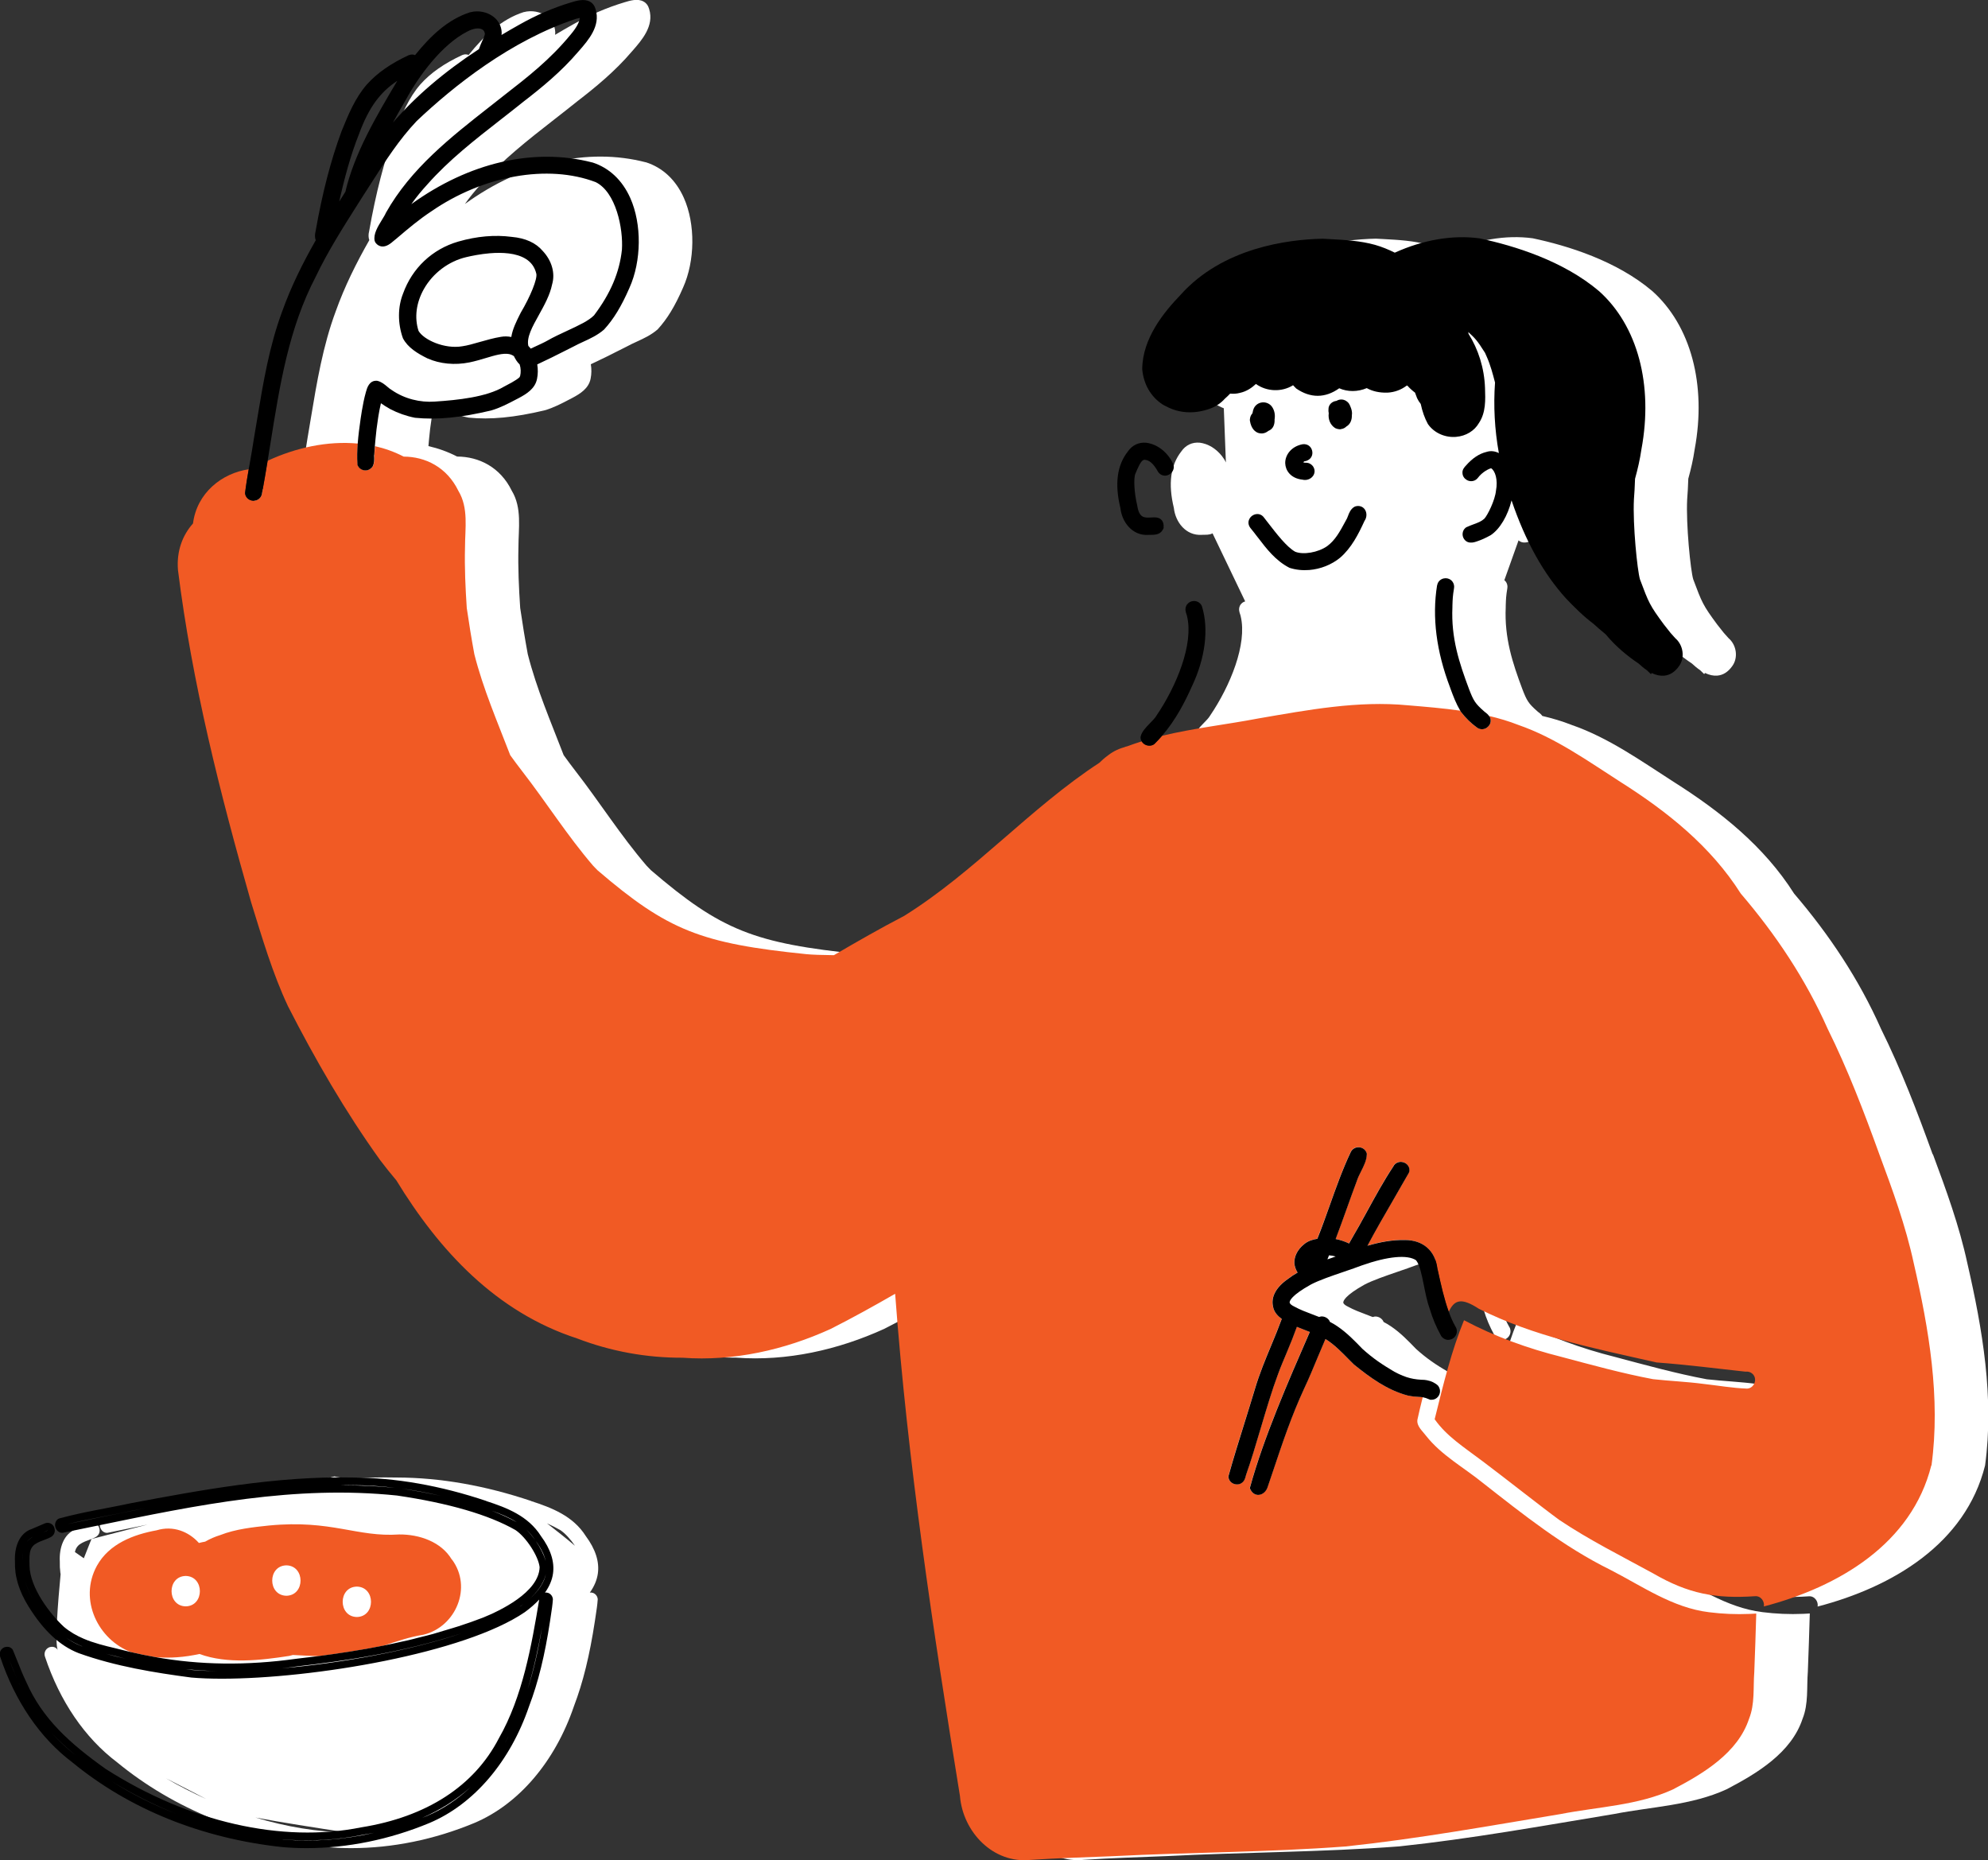 <?xml version="1.0" encoding="UTF-8"?>
<svg id="_レイヤー_2" data-name="レイヤー 2" xmlns="http://www.w3.org/2000/svg" viewBox="0 0 373.26 349.25">
  <rect x="0" y="0" width="373.26" height="349.25" fill="#333333" stroke="none"/>
  <defs>
    <style>
      .cls-1 {
        fill: #000;
      }

      .cls-1, .cls-2, .cls-3 {
        stroke-width: 0px;
      }

      .cls-2 {
        fill: #f15a24;
      }

      .cls-3 {
        fill: #fff;
      }
    </style>
  </defs>
  <g id="_食べ物" data-name="食べ物">
    <g>
      <g>
        <path class="cls-3" d="M362.87,216.73c-2.89-8-5.93-15.95-9.71-23.58-4.12-9.28-9.72-17.68-16.31-25.38-5.61-8.86-13.79-15.39-22.56-20.94-6.16-3.95-12.23-8.31-19.2-10.72-1.8-.71-3.65-1.25-5.51-1.69-.2-.28-.44-.5-.64-.64-.09-.06-.18-.12-.3-.24-1.67-1.46-1.98-2.01-2.81-4.16-1.86-4.98-3.38-9.57-3.12-15.39v-.24c.04-1.27.06-1.84.3-3.29.08-.42-.02-.87-.25-1.2-.08-.13-.19-.22-.31-.32l2.67-7.49c.37.35.82.44,1.24.41.4-.03.77-.16,1.02-.25.81-.27,1.61-.64,2.51-1.14,1.72-1.14,3.21-3.66,3.91-6.53,2.61,7.66,5.95,13.68,10.21,18.39,1.56,1.64,3.27,3.36,5.2,4.8.66.6,1.32,1.19,2,1.73.09.08.19.16.28.24,1.91,2.31,4.17,4.14,6.18,5.48.5.47,1.02.9,1.53,1.24l.78.75.14-.22c.82.4,1.6.56,2.32.5,1.08-.09,2.03-.69,2.8-1.78,1.15-1.56.83-3.95-.69-5.25l-.28-.31c-.41-.44-.64-.68-1.85-2.25-2.69-3.64-2.86-4.1-4.5-8.48-.5-1.63-1.38-10.32-1.14-15.03.09-1.06.16-2.39.21-3.87.49-1.77.92-3.6,1.2-5.54,2.25-12.11-.72-23.2-7.95-29.68-6.72-5.7-15.89-8.53-22.47-9.92-5.05-.68-10.56.28-15.89,2.69-1.18-.59-2.42-1.1-3.72-1.47-2.73-.76-5.58-.92-8.34-1.07l-1.49-.08c-6.58.14-18.78,1.7-26.7,10.57-3.06,3.19-7.13,8.1-7.17,13.92.25,2.82,1.6,5.18,3.83,6.63.21.14.43.23.65.35.27.15.56.26.84.38l.39,10.17c-.19-.43-.45-.83-.75-1.21-.26-.33-.55-.64-.86-.92,0,0-.02-.01-.02-.02,0,0-.01-.01-.02-.02,0,0,0,0,0,0-.31-.27-.64-.52-.98-.73,0,0,0,0,0,0,0,0-.01,0-.02-.01-.33-.2-.67-.36-1.01-.49-.07-.02-.13-.05-.2-.07h0s0,0,0,0c-.34-.11-.69-.2-1.03-.24-1.42-.14-2.67.45-3.48,1.64-2.04,2.6-2.49,6.1-1.4,10.61.28,2.6,2.21,5.25,5.27,5.05.13-.02.29-.01.45-.01.18,0,.39,0,.61-.02.14-.01.29-.04.44-.07h0c.14-.03.28-.08.41-.14,0,0,0,0,0,0,0,0,0,0,0,0,0,0,0,0,0,0,0,0,0,0,0,0t0,0s.05-.03.08-.05l6.13,12.78c-.24.07-.46.19-.64.36-.15.14-.28.29-.36.49-.28.62-.08,1.19.05,1.57.04.11.08.22.11.39,1.25,5.21-1.97,13.08-5.74,18.63-.23.42-.73.93-1.21,1.42-.78.8-1.58,1.63-1.77,2.53l-.02.2c0,.11.03.22.06.32,0,0,0,.01,0,.02,0,0,0,0,0,0,0,.01,0,.02,0,.04.02.06.05.11.07.16,0,.02.02.04.03.05.02.03.03.06.04.09-.93.29-1.85.6-2.76.94-.57.13-.56.13-.26.08-1.17.32-2.24.78-3.29,1.59-.82.61-1.26,1.02-1.63,1.4-13.05,8.52-23.44,20.51-36.67,28.76-4.48,2.33-8.85,4.83-13.2,7.38-2.31-.02-4.11-.09-5.16-.19-19.78-2.02-26-4.42-39.23-15.76-.28-.27-.55-.57-.82-.85-4.84-5.63-8.81-11.94-13.37-17.81-.76-.96-1.47-1.96-2.19-2.94-2.41-6.27-5.09-12.45-6.74-18.97-.53-2.88-1-5.77-1.42-8.66-.25-3.79-.43-7.58-.33-11.38,0-3.58.7-7.41-1.25-10.63-2.16-4.44-6.19-6.41-10.26-6.42-1.73-.89-3.53-1.54-5.39-1.96.03-.43.07-.89.12-1.34.11-1.22.26-2.5.47-3.82.03-.18.05-.35.08-.53.13-.79.28-1.59.47-2.39.54.38,1.12.76,1.75,1.1,1.44.75,2.98,1.3,4.65,1.63,4.09.42,8.61-.02,14.29-1.37,1.68-.49,3.21-1.29,4.69-2.07l.52-.27c1.46-.78,3.05-1.76,3.41-3.6.18-.88.19-1.81.04-2.71,1.82-.84,3.64-1.75,5.39-2.64l1.35-.68c.62-.34,1.27-.64,1.92-.94,1.31-.6,2.67-1.23,3.88-2.28,1.79-1.94,3.26-4.36,4.77-7.83,2.27-5.04,2.34-11.98.16-16.86-1.5-3.36-3.96-5.68-7.12-6.69h-.04c-10.96-2.83-23.13.02-33.95,7.83.91-1.29,1.91-2.51,3.04-3.74,4.01-4.53,8.74-8.23,13.75-12.14,1.45-1.13,2.91-2.27,4.35-3.43,3.26-2.51,7.03-5.58,10.19-9.3l.17-.19c1.71-1.96,4.06-4.64,3.1-7.77-.17-.65-.53-1.15-1.06-1.44-1.11-.62-2.59-.16-3.57.14-3.34,1-6.61,2.42-9.74,4.2-1.13.63-2.23,1.27-3.3,1.91.01-.17.04-.33.03-.5-.05-1.19-.63-2.25-1.62-2.98-1.18-.87-2.81-1.17-4.25-.79h-.04c-4.2,1.34-7.47,4.47-10.35,8.05-.36-.14-.76-.16-1.13,0h-.03c-3.38,1.56-5.96,3.36-7.87,5.49-2.24,2.56-3.52,5.72-4.79,8.85-2.01,5.43-3.6,11.58-4.86,18.74-.17.65-.14,1.23.03,1.69-2.44,4.28-4.64,8.7-6.3,13.35-2.42,6.5-3.57,13.42-4.68,20.11-.21,1.25-.41,2.49-.63,3.76-.21,1.44-.47,2.88-.72,4.31-.09.49-.17.99-.26,1.48-5.06.73-9.74,4.46-10.46,10.17-1.96,2.2-3.12,5.18-2.82,8.77,2.65,21.18,7.89,41.9,13.74,62.39,2.05,6.58,3.98,13.23,6.91,19.48,5.1,9.98,10.75,19.77,17.3,28.89.98,1.3,2.01,2.57,3.05,3.81,8.1,13.26,18.75,24.73,33.92,29.67,6.37,2.44,13.02,3.65,19.83,3.63,9.53.7,19.14-1.46,27.8-5.41,4.1-2.08,8.12-4.3,12.1-6.6,2.35,31.59,7.09,63.03,12.17,94.3.55,6.75,6.23,12.75,13.29,11.99,5.1-.34,10.22-.48,15.33-.69,14.59-.75,29.23-.73,43.8-1.83,13.53-1.43,26.92-3.86,40.34-6.08,7.06-1.38,14.52-1.6,21.13-4.64,5.7-2.98,12.16-6.84,14.27-13.26,1.12-2.79.75-5.85.98-8.79.13-3.65.28-7.3.37-10.96-.42.05-.86.03-1.26.07-2.54.11-5.1,0-7.62-.32-6.84-.83-12.59-4.93-18.58-7.99-8.7-4.29-16.26-10.32-23.85-16.27-3.6-2.93-7.8-5.19-10.7-8.88-.67-.9-1.78-1.78-1.61-3,.25-1.16.59-2.62,1-4.23.34.06.71.17,1.29.43l.24.07c.1.01.2.01.3,0,.5-.04.95-.33,1.22-.8.32-.56.29-1.25-.16-1.84-.53-.51-1.26-.86-2.07-1.01-.15-.03-.3-.06-.45-.07-1.98-.06-3.4-.31-5.68-1.53-2.31-1.37-3.94-2.45-5.99-4.29-1.44-1.49-2.92-3.03-4.69-4.23-.46-.32-.93-.59-1.41-.84-.04-.1-.08-.19-.14-.28-.34-.5-.94-.79-1.53-.74-.14.02-.26.05-.38.09-.42-.17-.83-.32-1.25-.48-1.19-.45-2.31-.87-3.4-1.47-.55-.26-.87-.55-.87-.78,0-.27.26-1.29,4.03-3.38,1.48-.77,3.79-1.57,6.03-2.34.55-.19,1.09-.37,1.62-.56.15-.03.3-.08.43-.15.49-.17.98-.35,1.43-.52,4.88-1.72,8.58-2.07,10.2-.97.69.87,1.06,2.71,1.45,4.65.31,1.56.63,3.18,1.16,4.62.5,1.67,1.17,3.24,2,4.75.04.08.07.16.12.23.39.55,1.1.81,1.61.65.53-.08.98-.44,1.19-.96.21-.51.15-1.08-.15-1.51-.46-.81-.87-1.74-1.23-2.73,1.06-2.31,2.4-2.7,5.64-.59,10.41,5.23,21.39,7.37,33.37,10.09,5.56.41,11.08,1.11,16.62,1.72.04,0,.07,0,.07,0,0,0,0,0,.01,0,.06,0,.07,0,.09,0,.41-.03.84.08,1.16.35,1.1.88.47,2.76-.93,2.84-2.74-.09-5.45-.58-8.18-.88-3.15-.42-6.32-.54-9.48-.89-5.81-1.09-11.51-2.67-17.22-4.19-6.34-1.59-12.5-3.82-18.28-6.88-2.33,5.68-3.86,11.9-5.51,18.59,2.25,3.2,5.36,5.14,9.06,7.93,4.41,3.31,11.13,8.64,14.33,10.97,5.63,3.78,11.7,6.8,17.64,10.05,6.64,3.85,11.76,4.77,19.09,4.28,1.09-.12,1.86.95,1.69,1.92,14.09-3.68,27.77-11.8,31.44-26.49,1.73-12.67-.48-25.61-3.33-37.98-1.51-7.01-3.97-13.73-6.46-20.44ZM285.69,62.36c1.33,1.24,1.61,1.5,3.12,3.88.05.12.15.36.35.79.67,1.52,1.11,3.17,1.53,4.79-.31,4.36-.08,8.82.72,13.25-.7-.36-1.5-.49-2.33-.22-1.36.33-2.62,1.16-3.86,2.57l.43-6.08c.84-.46,1.54-1.11,2.01-1.92,1.31-1.95,1.22-4.36,1.14-6.57-.13-3.75-1.26-7.26-3.09-10.17,0-.12-.04-.23-.06-.35l.03.03Z"/>
        <g>
          <path class="cls-2" d="M362.65,275.15c1.73-12.67-.48-25.61-3.33-37.98-1.51-7.01-3.97-13.73-6.46-20.44-2.89-8-5.93-15.95-9.71-23.58-4.12-9.28-9.72-17.68-16.31-25.38-5.61-8.86-13.79-15.39-22.56-20.94-6.16-3.95-12.23-8.31-19.2-10.72-1.8-.71-3.65-1.25-5.51-1.69.07.1.16.18.21.31h0c.27.69.03,1.45-.6,1.88-.25.17-.53.27-.81.3-.41.03-.83-.1-1.16-.39-.98-.69-1.98-1.68-2.91-2.86-.05-.08-.09-.16-.13-.23-3.24-.46-6.51-.73-9.76-1-9.46-.92-18.85.87-28.13,2.46-6,1.15-12.15,1.82-18.1,3.26-.39.46-.81.9-1.24,1.34-.22.29-.59.47-1,.51-.21.02-.44,0-.66-.08-.4-.13-.7-.4-.9-.73-.93.29-1.85.6-2.76.94-.57.13-.56.13-.26.08-1.17.32-2.24.78-3.29,1.59-.82.61-1.26,1.02-1.63,1.4-13.05,8.52-23.44,20.51-36.67,28.76-4.48,2.33-8.85,4.83-13.2,7.38-2.31-.02-4.11-.09-5.16-.19-19.78-2.02-26-4.42-39.23-15.76-.28-.27-.55-.57-.82-.85-4.84-5.63-8.81-11.94-13.37-17.81-.76-.96-1.47-1.96-2.19-2.94-2.41-6.27-5.09-12.45-6.74-18.97-.53-2.88-1-5.77-1.42-8.66-.25-3.79-.43-7.58-.33-11.38,0-3.58.7-7.41-1.25-10.63-2.16-4.44-6.19-6.41-10.26-6.42-1.73-.89-3.53-1.54-5.39-1.96-.04.54-.08,1.09-.11,1.59l-.05.24s.03.05.03.15c.02.46.05,1.17-.3,1.84-.42.55-.97.76-1.53.7-.56-.07-1.02-.4-1.24-.89l-.06-.13v-.14c-.1-1.27-.06-2.56.04-3.85-5.69-.53-11.63.76-16.94,3.23-.34,2.06-.68,4.13-1.07,6.2-.12.71-.7,1.23-1.43,1.29-.04,0-.08,0-.13,0-.79,0-1.45-.51-1.59-1.27l-.02-.12v-.12c.19-1.46.43-2.93.69-4.38-5.06.73-9.74,4.46-10.46,10.17-1.96,2.2-3.12,5.18-2.82,8.77,2.65,21.18,7.89,41.9,13.74,62.39,2.05,6.58,3.98,13.23,6.91,19.48,5.1,9.98,10.75,19.77,17.3,28.89.98,1.3,2.01,2.57,3.05,3.81,8.1,13.26,18.75,24.73,33.92,29.67,6.37,2.44,13.02,3.65,19.83,3.63,9.53.7,19.14-1.46,27.8-5.41,4.1-2.08,8.12-4.3,12.1-6.6,2.35,31.59,7.09,63.03,12.17,94.3.55,6.75,6.23,12.75,13.29,11.99,5.1-.34,10.22-.48,15.33-.69,14.59-.75,29.23-.73,43.8-1.83,13.53-1.43,26.92-3.86,40.34-6.08,7.06-1.38,14.52-1.6,21.13-4.64,5.7-2.98,12.16-6.84,14.27-13.26,1.12-2.79.75-5.85.98-8.79.13-3.65.28-7.3.37-10.96-.42.05-.86.03-1.26.07-2.54.11-5.1,0-7.62-.32-6.84-.83-12.59-4.93-18.58-7.99-8.7-4.29-16.26-10.32-23.85-16.27-3.6-2.93-7.8-5.19-10.7-8.88-.67-.9-1.78-1.78-1.61-3,.25-1.16.59-2.62,1-4.23-.25-.04-.48-.06-.75-.07-.5-.02-1.11-.05-2.1-.26-3.91-1.04-7.12-3.44-10.09-5.82-.41-.39-.75-.74-1.09-1.09-1.31-1.33-2.55-2.59-4.04-3.56-.06-.04-.15-.09-.22-.13-.5,1.15-.99,2.31-1.46,3.45-.79,1.92-1.62,3.91-2.53,5.84-2.39,5.18-4.03,10.09-5.77,15.28-.36,1.07-.72,2.15-1.09,3.22-.25.81-.92,1.41-1.66,1.47,0,0,0,0,0,0-.64.05-1.22-.31-1.55-.97l-.14-.28.08-.3c2.52-9.16,7.1-19.66,11.14-28.93l.05-.11c-.18-.07-.35-.14-.54-.21-.63-.24-1.27-.49-1.89-.75-.57,1.6-1.19,3.15-1.82,4.63-.59,1.4-1.2,2.85-1.73,4.28-1.11,2.95-2.19,6.6-3.24,10.13-.94,3.17-1.83,6.16-2.74,8.72-.04.1-.06.2-.08.29-.09.35-.22.89-.72,1.24-.22.17-.5.27-.78.29-.26.02-.52-.02-.77-.12-.52-.22-.88-.66-.96-1.19l-.02-.17.04-.16c.9-3.25,1.89-6.43,2.95-9.8.67-2.13,1.34-4.29,2.01-6.53.83-2.81,1.97-5.55,3.07-8.19.67-1.6,1.33-3.25,1.95-4.91-.71-.51-1.48-1.27-1.65-2.37-.39-1.77.61-3.61,2.81-5.13.58-.44,1.19-.83,1.81-1.2-.31-.51-.54-1.09-.6-1.68-.06-1.34.58-2.61,1.8-3.63.75-.62,1.65-.9,2.51-1.03.8-2.02,1.55-4.1,2.27-6.11,1.2-3.37,2.43-6.86,4-10.17.26-.59.86-.95,1.53-.91.67.03,1.24.45,1.45,1.06l.04.13v.14c-.03,1.1-.57,2.18-1.1,3.24-.3.6-.58,1.16-.74,1.67-.7,1.85-1.35,3.67-2,5.5-.65,1.81-1.31,3.65-2.01,5.49.82.16,1.66.43,2.52.84.08-.14.17-.29.23-.42,1.11-1.87,2.14-3.76,3.14-5.58,1.54-2.81,3.13-5.73,4.94-8.47.33-.67,1.08-1,1.84-.79.78.21,1.27.89,1.18,1.67l-.1.31c-.95,1.69-1.93,3.37-2.91,5.06-1.64,2.82-3.31,5.71-4.87,8.64,2.27-.66,4.6-1.13,7.02-1.07,3.4,0,5.69,1.99,6.11,5.32l.14.62c.52,2.38,1.13,5.16,2.01,7.56,1.06-2.31,2.4-2.7,5.64-.59,10.41,5.23,21.39,7.37,33.37,10.09,5.56.41,11.08,1.11,16.62,1.72.04,0,.07,0,.07,0,0,0,0,0,.01,0,.06,0,.07,0,.09,0,.41-.03.84.08,1.16.35,1.1.88.47,2.76-.93,2.84-2.74-.09-5.45-.58-8.18-.88-3.15-.42-6.32-.54-9.48-.89-5.81-1.09-11.51-2.67-17.22-4.19-6.34-1.59-12.5-3.82-18.28-6.88-2.33,5.68-3.86,11.9-5.51,18.59,2.25,3.2,5.36,5.14,9.06,7.93,4.41,3.31,11.13,8.64,14.33,10.97,5.63,3.78,11.7,6.8,17.64,10.05,6.63,3.85,11.76,4.77,19.09,4.28,1.09-.12,1.86.95,1.69,1.92,14.09-3.68,27.77-11.8,31.44-26.49Z"/>
          <path class="cls-1" d="M215.28,139.92c.22.07.44.09.66.08.41-.03.78-.22,1-.51.44-.43.85-.88,1.24-1.34,2.63-3.04,4.37-6.51,5.61-9.29,2.5-5.26,3.19-10.7,1.91-14.93v-.02c-.21-.62-.78-1.04-1.45-1.07-.46-.02-.87.15-1.17.43-.15.14-.28.29-.36.49-.28.62-.08,1.19.05,1.57.04.11.08.22.11.39,1.25,5.21-1.97,13.08-5.74,18.63-.23.42-.73.93-1.21,1.42-.78.8-1.58,1.63-1.77,2.53l-.02.2c0,.11.03.22.06.32,0,0,0,.01,0,.02,0,0,0,0,0,0,0,.01,0,.02,0,.04.02.06.05.11.07.16,0,.02.02.04.03.05.02.03.03.06.04.09.2.33.5.6.9.73Z"/>
          <path class="cls-1" d="M218.47,99.04c.06-.61-.08-1.1-.4-1.43-.51-.53-1.24-.49-1.94-.45-1.26.07-2.25.13-2.61-2.26-.56-2.32-.72-5.1-.34-5.97.99-2.39,1.36-2.72,1.93-2.58.52.09,1.32.41,2.34,2.26.33.48.84.74,1.4.69,0,0,0,0,0,0,.6-.05,1.14-.43,1.39-.98.23-.49.18-1.02-.11-1.48-.19-.43-.45-.83-.75-1.21-.26-.33-.55-.64-.86-.92,0,0-.02-.01-.02-.02,0,0-.01-.01-.02-.02,0,0,0,0,0,0-.31-.27-.64-.52-.98-.73,0,0,0,0,0,0,0,0-.01,0-.02-.01-.33-.2-.67-.36-1.01-.49-.07-.02-.13-.05-.2-.07,0,0,0,0,0,0,0,0,0,0,0,0-.34-.11-.69-.2-1.03-.24-1.42-.14-2.67.45-3.48,1.64-2.04,2.6-2.49,6.1-1.4,10.61.28,2.6,2.21,5.25,5.27,5.05.13-.02.29-.01.45-.01.18,0,.39,0,.61-.02.14-.01.29-.04.44-.07h0c.14-.03.28-.08.41-.14,0,0,0,0,0,0,0,0,0,0,0,0,0,0,0,0,0,0,0,0,0,0,0,0,0,0,0,0,0,0,.13-.06.26-.13.37-.23,0,0,.01-.01.02-.02,0,0,0,0,0,0,.12-.1.22-.21.31-.36h0c.07-.11.15-.2.2-.34l.05-.2Z"/>
          <path class="cls-1" d="M269.82,109.9c-.96,5.95-.14,12.4,2.44,19.17l.12.34c.49,1.33,1,2.69,1.79,4.02.05.08.08.16.13.23.93,1.19,1.94,2.17,2.91,2.86.33.29.74.43,1.16.39.28-.02.56-.12.81-.3.63-.44.87-1.19.6-1.88h0c-.05-.13-.14-.21-.21-.31-.2-.28-.44-.5-.64-.64-.09-.06-.18-.12-.3-.24-1.67-1.46-1.98-2.01-2.81-4.16-1.86-4.98-3.38-9.57-3.12-15.39v-.24c.04-1.27.06-1.84.3-3.29.08-.42-.02-.87-.25-1.2-.1-.15-.22-.27-.36-.38-.36-.27-.83-.38-1.31-.28-.66.14-1.14.65-1.24,1.28Z"/>
          <path class="cls-1" d="M46.01,92.62l.02.12c.14.76.8,1.28,1.59,1.27.04,0,.08,0,.13,0,.73-.06,1.31-.58,1.43-1.29.38-2.06.73-4.14,1.07-6.2.18-1.1.36-2.2.53-3.28,1.77-11.11,3.45-21.61,8.5-31.29,2.27-4.75,5.15-9.28,7.93-13.67l1.03-1.62c.56-.86,1.12-1.73,1.68-2.61,2.45-3.84,4.99-7.81,8.32-11.33,6.88-6.52,17.67-15.15,29.93-19.19.28-.06.5-.11.69-.16-.07.79-.63,1.83-1.69,3.09-3.88,4.73-8.07,7.98-12.51,11.43-.9.71-1.81,1.43-2.72,2.14-7.27,5.7-14.8,11.59-19.48,19.92-.16.38-.45.85-.76,1.35-.76,1.24-1.62,2.64-1.36,3.91l.12.29c.39.56.86.73,1.18.77.93.12,1.73-.57,2.38-1.13.16-.14.31-.26.49-.4,2.2-1.88,4.2-3.55,6.39-5,9.8-6.79,21.97-8.96,30.95-5.54,3.81,1.89,5.18,8.71,4.92,12.69-.46,4.28-2.14,8.21-5.23,12.31-1,1.03-2.95,1.93-5.02,2.89-1.29.6-2.62,1.21-3.83,1.91-.5.29-1.43.71-2.25,1.09-.28.13-.55.25-.8.37-.14-.18-.28-.35-.44-.51-.37-1.59.76-3.63,1.96-5.78,1.03-1.86,2.1-3.78,2.5-5.77.62-2.1-.05-4.46-1.76-6.28-1.28-1.52-3.24-2.41-5.8-2.64-3.17-.42-6.56-.13-10.06.88-4.87,1.41-8.65,4.98-10.36,9.75-1.01,2.51-1.03,5.61-.03,8.4.93,1.77,2.73,2.85,4.58,3.77,2.35,1.05,5.17,1.32,7.93.76,1.06-.22,2.07-.52,3.04-.81,1.66-.5,3.23-.97,4.39-.75.32.07.63.2.9.39.24.49.59,1.11,1.08,1.56.23.71.25,1.48.09,2.15-.06.13-.1.21-.07.19l-.14.14s-.41.46-2.85,1.7c-3.27,1.94-8.63,2.51-12.97,2.79-2.74.2-5.68-.51-8.07-2.16-.27-.15-.55-.38-.84-.63-.51-.43-1.08-.91-1.84-1.1l-.17-.02c-1.39-.05-1.79,1.34-1.98,2.02l-.05.18c-.33,1.15-.54,2.32-.74,3.45l-.23,1.47c-.22,1.54-.43,3.12-.55,4.69-.1,1.29-.14,2.58-.05,3.85v.14s.07.13.07.13c.22.49.68.82,1.24.89.56.07,1.11-.15,1.53-.7.35-.67.32-1.37.3-1.84,0-.1-.01-.19-.03-.15l.05-.24c.03-.5.07-1.05.11-1.59.03-.43.07-.89.12-1.34.11-1.22.26-2.5.47-3.82.03-.18.05-.35.08-.53.13-.79.28-1.59.47-2.39.54.38,1.12.76,1.75,1.1,1.44.75,2.98,1.3,4.65,1.63,4.09.42,8.61-.02,14.29-1.37,1.68-.49,3.21-1.29,4.69-2.07l.52-.27c1.46-.78,3.05-1.76,3.41-3.6.18-.88.19-1.81.04-2.71,1.82-.84,3.64-1.75,5.39-2.64l1.35-.68c.62-.34,1.27-.64,1.92-.94,1.31-.6,2.67-1.23,3.88-2.28,1.79-1.94,3.26-4.36,4.77-7.83,2.27-5.04,2.34-11.98.16-16.86-1.5-3.36-3.96-5.68-7.12-6.69h-.04c-10.96-2.83-23.13.02-33.95,7.83.91-1.29,1.91-2.51,3.04-3.74,4.01-4.53,8.74-8.23,13.75-12.14,1.45-1.13,2.91-2.27,4.35-3.43,3.26-2.51,7.03-5.58,10.19-9.3l.17-.19c1.71-1.96,4.06-4.64,3.1-7.77-.17-.65-.53-1.15-1.06-1.44-1.11-.62-2.59-.16-3.57.14-3.34,1-6.61,2.42-9.74,4.2-1.13.63-2.23,1.27-3.3,1.91.01-.17.04-.33.03-.5-.05-1.19-.63-2.25-1.62-2.98-1.18-.87-2.81-1.17-4.25-.79h-.04c-4.2,1.34-7.47,4.47-10.35,8.05-.36-.14-.76-.16-1.13,0h-.03c-3.38,1.56-5.96,3.36-7.87,5.49-2.24,2.56-3.52,5.72-4.79,8.85-2.01,5.43-3.6,11.58-4.86,18.74-.17.65-.14,1.23.03,1.69-2.44,4.28-4.64,8.7-6.3,13.35-2.42,6.5-3.57,13.42-4.68,20.11-.21,1.25-.41,2.49-.63,3.76-.21,1.44-.47,2.88-.72,4.31-.09.49-.17.99-.26,1.48-.25,1.45-.5,2.92-.67,4.38v.12ZM97.6,59.05c-.64,1.29-1.36,2.71-1.6,4.22-.66-.13-1.31-.14-1.94-.03-1.36.22-2.71.61-4.02.98-1.18.34-2.3.66-3.23.79-3.33.58-7.26-1.2-8.23-2.89-.8-2.5-.44-5.29,1.01-7.86,1.69-2.98,4.65-5.21,7.94-5.98,1-.24,2.65-.58,4.44-.73,2.34-.19,4.93-.06,6.72,1.04,1.06.65,1.72,1.58,2.01,2.81.21.97-1.07,4.18-2.95,7.35l-.15.31ZM87.71,5.94c1.11-.61,2.17-.77,2.82-.42.3.16.46.41.51.86,0,.21-.3.88-.52,1.36-.19.42-.4.91-.6,1.48-6.6,4.33-11.91,8.88-16.15,13.8.81-1.48,1.64-2.93,2.46-4.34,2.5-4.6,6.83-10.37,11.49-12.75ZM67.47,24.98c1.8-4.78,3.85-7.64,7.13-9.81-4.03,6.76-8.1,13.73-9.75,20.83-.39.61-.78,1.23-1.16,1.84.96-4.31,2.15-8.8,3.79-12.86Z"/>
          <path class="cls-1" d="M236.16,100.89c1.65,2.16,3.35,4.39,5.95,5.72,1.17.38,2.44.51,3.71.41,2.09-.17,4.19-.98,5.81-2.32,2.11-1.83,3.4-4.36,4.56-6.89.47-.66.49-1.56.05-2.18-.39-.55-1.07-.76-1.77-.55l-.18.08c-.71.42-.99,1.16-1.21,1.75-.11.29-.21.56-.39.83-1.15,2.13-1.98,3.66-3.49,4.79-1.73,1.22-4.53,1.68-6.04,1.05-1.61-.93-3.41-3.27-5.16-5.53l-.65-.84c-.33-.48-.84-.74-1.4-.69,0,0,0,0,0,0-.6.05-1.15.43-1.4.98-.24.51-.18,1.08.2,1.6.48.58.94,1.19,1.41,1.8Z"/>
          <path class="cls-1" d="M236.23,81.28c.25.09.51.12.77.1.4-.03.79-.19,1.13-.47.44-.17.77-.47.96-.87.17-.37.25-.81.22-1.28.15-.88-.02-1.72-.48-2.38-.4-.57-1.09-.89-1.8-.83,0,0,0,0,0,0-.71.06-1.31.47-1.62,1.12-.11.25-.19.53-.23.83-.02.05-.04.1-.06.15-.22.23-.41.59-.45,1.13v.08s0,.08,0,.08c.24,1.64,1.08,2.17,1.56,2.34Z"/>
          <path class="cls-1" d="M251.74,80.57c.45-.04.81-.25,1.06-.5.67-.37,1.05-1.17,1.02-2.09.04-.24.04-.46.01-.67-.02-.19-.07-.39-.16-.67-.03-.08-.06-.15-.06-.15-.09-.26-.19-.48-.35-.74-.41-.53-.89-.69-1.22-.73-.38-.05-.77.04-1.12.25-.39.04-.77.21-1.05.49-.3.3-.45.68-.44,1.1-.03.21,0,.45.05.73-.15,1.13.29,2.21,1.21,2.79.38.18.73.23,1.04.21Z"/>
          <path class="cls-1" d="M244.55,90.06c.21.05.42.07.62.05.6-.05,1.16-.38,1.46-.91.35-.63.22-1.39-.35-1.92h-.02c-.43-.4-.92-.42-1.27-.4-.13-.03-.24-.06-.32-.09.06-.05.14-.11.24-.18.18-.03.44-.07.6-.18.71-.32,1.05-1.08.84-1.86-.22-.79-.88-1.25-1.74-1.17-2.23.4-3.35,2.11-3.3,3.59.04,1.26.94,2.82,3.24,3.07Z"/>
          <path class="cls-1" d="M226.86,76.84c1.28-.41,2.33-1.1,3.11-1.98.34-.3.67-.61,1-.96.63.07,1.25.02,1.81-.13,1.3-.28,2.28-.98,3.03-1.68,2.01,1.45,4.84,1.57,6.97.24.18.2.37.4.59.61,2.68,1.85,5.46,1.83,8.08-.04,1.58.7,3.49.69,5.17-.03,1.08.6,2.37.89,3.88.85,1.35-.07,2.58-.53,3.63-1.33.04,0,.08.01.12.02.43.48.91.92,1.43,1.31.12.34.24.68.39,1.04.17.37.4.73.68,1.08.31,1.43.73,2.64,1.34,3.76,1.08,1.58,3.01,2.52,5.04,2.44.09,0,.18-.01.27-.02,1.84-.15,3.44-1.13,4.28-2.6,1.31-1.95,1.22-4.36,1.14-6.57-.13-3.75-1.26-7.26-3.09-10.17,0-.12-.04-.23-.06-.35l.03.03c1.33,1.24,1.61,1.5,3.12,3.88.05.12.15.36.35.79.67,1.52,1.11,3.17,1.53,4.79-.31,4.36-.08,8.82.72,13.25-.7-.36-1.5-.49-2.33-.22-1.36.33-2.62,1.16-3.86,2.57-.27.29-.72.77-.64,1.43.03.52.31.96.75,1.23.11.07.23.14.37.18.65.21,1.33.01,1.75-.52.87-1.16,2.1-1.74,2.51-1.82.76.47,1.3,2.18.91,4.19-.18,1.85-1.59,4.63-2.18,5.27-.56.51-1.14.73-1.95,1.03-.43.16-.9.33-1.41.57l-.16.1c-.63.5-.76,1.46-.29,2.13.4.58.96.7,1.47.66.4-.03.77-.16,1.02-.25.81-.27,1.61-.64,2.51-1.14,1.72-1.14,3.21-3.66,3.91-6.53,2.61,7.66,5.95,13.68,10.21,18.39,1.56,1.64,3.27,3.36,5.2,4.8.66.6,1.32,1.19,2,1.73.09.08.19.16.28.24,1.91,2.31,4.17,4.14,6.18,5.48.5.47,1.02.9,1.53,1.24l.78.75.14-.22c.82.4,1.6.56,2.32.5,1.08-.09,2.03-.69,2.8-1.78,1.15-1.56.83-3.95-.69-5.25l-.28-.31c-.41-.44-.64-.68-1.85-2.25-2.69-3.64-2.86-4.1-4.5-8.48-.5-1.63-1.38-10.32-1.14-15.03.09-1.06.16-2.39.21-3.87.49-1.77.92-3.6,1.2-5.54,2.25-12.11-.72-23.2-7.95-29.68-6.72-5.7-15.89-8.53-22.47-9.92-5.05-.68-10.56.28-15.89,2.69-1.18-.59-2.42-1.1-3.72-1.47-2.73-.76-5.58-.92-8.34-1.07l-1.49-.08c-6.58.14-18.78,1.7-26.7,10.57-3.06,3.19-7.13,8.1-7.17,13.92.25,2.82,1.6,5.18,3.83,6.63.21.14.43.23.65.35,1.59.86,3.42,1.25,5.31,1.09.88-.07,1.76-.26,2.64-.55Z"/>
          <path class="cls-1" d="M268.64,262.8c.1.01.2.01.3,0,.5-.04.95-.33,1.22-.8.32-.56.29-1.25-.16-1.84-.53-.51-1.26-.86-2.07-1.01-.15-.03-.3-.06-.45-.07-1.98-.06-3.4-.31-5.68-1.53-2.31-1.37-3.94-2.45-5.99-4.29-1.44-1.49-2.92-3.03-4.69-4.23-.46-.32-.93-.59-1.41-.84-.04-.1-.08-.19-.14-.28-.34-.5-.94-.79-1.53-.74-.14.02-.26.05-.38.09-.42-.17-.83-.32-1.25-.48-1.19-.45-2.31-.87-3.4-1.47-.55-.26-.87-.55-.87-.78,0-.27.26-1.29,4.03-3.38,1.48-.77,3.79-1.57,6.03-2.33.55-.19,1.09-.37,1.62-.56.15-.03.3-.08.43-.15.49-.17.98-.35,1.43-.52,4.88-1.72,8.58-2.07,10.2-.97.69.87,1.06,2.71,1.45,4.65.31,1.56.63,3.18,1.16,4.62.5,1.67,1.17,3.24,2,4.75.04.08.07.16.12.23.39.55,1.1.81,1.61.65.53-.08.98-.44,1.19-.96.21-.51.15-1.08-.15-1.51-.46-.81-.87-1.74-1.23-2.73-.88-2.41-1.49-5.19-2.01-7.56l-.14-.62c-.42-3.34-2.71-5.33-6.11-5.32-2.42-.05-4.75.41-7.02,1.07,1.56-2.93,3.23-5.82,4.87-8.64.98-1.69,1.96-3.38,2.91-5.06l.1-.31c.09-.77-.4-1.46-1.18-1.67-.76-.2-1.51.12-1.84.79-1.81,2.74-3.4,5.65-4.94,8.47-1,1.82-2.03,3.7-3.14,5.58-.06.13-.15.28-.23.42-.86-.41-1.7-.68-2.52-.84.7-1.84,1.36-3.68,2.01-5.49.65-1.82,1.3-3.64,2-5.5.16-.51.44-1.07.74-1.67.53-1.05,1.08-2.14,1.1-3.24v-.14s-.04-.13-.04-.13c-.21-.61-.77-1.03-1.45-1.06-.66-.03-1.26.33-1.53.91-1.57,3.31-2.8,6.8-4,10.17-.72,2.02-1.46,4.09-2.27,6.11-.86.13-1.76.4-2.51,1.03-1.23,1.02-1.87,2.29-1.8,3.63.07.59.29,1.17.6,1.68-.62.36-1.23.75-1.81,1.2-2.21,1.52-3.2,3.36-2.81,5.13.17,1.1.94,1.86,1.65,2.37-.61,1.66-1.28,3.31-1.95,4.91-1.1,2.64-2.24,5.38-3.07,8.19-.67,2.24-1.35,4.4-2.01,6.53-1.05,3.37-2.05,6.55-2.95,9.8l-.04.16.02.17c.08.53.43.98.96,1.19.25.1.51.14.77.12.28-.02.56-.12.78-.29.5-.36.63-.89.72-1.24.02-.09.04-.19.08-.29.91-2.56,1.8-5.55,2.74-8.72,1.05-3.53,2.13-7.17,3.24-10.13.53-1.44,1.14-2.88,1.73-4.28.63-1.48,1.24-3.03,1.82-4.63.62.26,1.26.51,1.89.75.18.07.36.14.54.21l-.05.11c-4.04,9.26-8.62,19.77-11.14,28.93l-.08.3.14.28c.33.66.91,1.02,1.55.97,0,0,0,0,0,0,.74-.06,1.41-.66,1.66-1.47.37-1.08.73-2.15,1.09-3.22,1.74-5.19,3.38-10.1,5.77-15.28.91-1.92,1.73-3.91,2.53-5.84.47-1.14.96-2.3,1.46-3.45.07.04.16.09.22.13,1.49.97,2.73,2.23,4.04,3.56.34.35.68.69,1.09,1.09,2.96,2.38,6.18,4.78,10.09,5.82.99.21,1.6.23,2.1.26.27.01.51.03.75.07.34.06.71.17,1.29.43l.24.07ZM249.54,235.69c.45.04.87.11,1.24.22-.25.09-.51.19-.75.27-.26.09-.53.18-.8.27.11-.26.21-.52.31-.77Z"/>
        </g>
      </g>
      <g>
        <path class="cls-3" d="M99.74,281.82c-8.61-2.9-17.09-4.39-25.17-4.41-3.16-.07-6.33.02-9.49.21l-2.3-.41-3.37.87c-9.13.91-18.07,2.59-26.31,4.14-1.61.35-3.23.66-4.85.97-2.88.55-5.87,1.13-8.74,1.92l-.22.11c-.53.4-.69,1.13-.39,1.77.3.64.95.94,1.5.76,2.05-.41,4.09-.84,6.13-1.26.4-.08.8-.16,1.19-.25l-10.55,2.72-1.43,3.61-1.67-1.17s0-.04.01-.06c.05-.2.11-.38.18-.54,0,0,0-.02.01-.03.13-.26.3-.48.52-.68.07-.06.15-.11.23-.17.25-.17.54-.33.91-.49h0c.24-.1.51-.2.81-.31.11-.06.26-.12.42-.17.54-.2,1.22-.45,1.47-1.11.06-.17.11-.41.06-.71-.03-.15-.07-.32-.16-.51-.3-.56-.95-.84-1.6-.64-.86.36-1.72.73-2.52,1.08-2.54.83-3.31,3.72-3.18,6.08-.01.36,0,.72.01,1.08,0,0,0,.01,0,.02.01.18.03.36.05.54,0,.09.01.17.02.26,0,.06,0,.12.02.19,0,.01,0,.03,0,.04.01.1.03.19.05.29-.51,5.37-1.1,12.85-.55,14.21-.29-.47-.82-.66-1.34-.55-.12.02-.23.05-.35.11-.63.32-.92,1.02-.7,1.7,2.8,8.4,7.48,15.26,13.54,19.84,10.7,8.8,24.35,14.31,39.48,15.93,1.49.13,3,.19,4.51.19,7.68,0,15.57-1.6,23.06-4.71,8.37-3.52,15.2-11.54,18.74-21.96,1.7-4.45,2.94-9.51,3.92-15.93.06-.4.12-.81.18-1.21.14-.91.29-1.86.36-2.92-.04-.54-.38-1-.89-1.19-.2-.07-.4-.08-.59-.06.82-1.16,1.33-2.35,1.5-3.57.32-2.23-.45-4.6-2.27-7.05-2.37-3.76-6.38-5.31-10.28-6.57ZM38.69,337.76c-2.54-1.15-5.05-2.43-7.53-3.88,2.69,1.38,5.39,2.76,7.53,3.88ZM107.95,290.22c-1.62-1.37-3.63-2.96-5.25-4.21.89.41,1.73.83,2.5,1.27.94.63,1.93,1.73,2.75,2.94ZM82.96,280.8c2.54.37,4.91.8,7.14,1.27l-7.15-1.27s0,0,0,0ZM47.97,341.25c4.6.87,11.41,1.94,17.24,2.81-5.62-.1-11.43-1.06-17.24-2.81Z"/>
        <g>
          <path class="cls-2" d="M84.84,292.83c-1.99-3.37-6.13-4.76-9.88-4.73-7.97.55-12.67-2.81-24.45-1.68-2.98.31-6.26.66-9.14,1.79-1,.31-1.96.72-2.85,1.24-.4.07-.79.15-1.17.25-1.93-2.15-4.85-3.32-7.94-2.38-4.29.78-8.92,2.5-11.22,6.67-3.49,6.39.28,13.91,6.44,16.21,1.48.36,2.97.66,4.47.92,2.77.26,5.59.03,8.34-.58,5.27,1.92,11.49,1.2,16.89.36.23-.05.44-.11.66-.17,1.61.1,3.21.15,4.81.22,3.82-.49,7.96-1.12,12.26-1.98,2.46-.81,4.92-1.65,7.46-2.05,6.09-1.48,9.2-8.91,5.35-14.1ZM34.87,301.6c-3.54-.07-3.55-5.64,0-5.71,3.54.07,3.55,5.64,0,5.71ZM53.77,299.61c-3.54-.07-3.55-5.64,0-5.71,3.54.07,3.55,5.64,0,5.71ZM67,303.6c-3.54-.07-3.55-5.64,0-5.71,3.54.07,3.55,5.64,0,5.71Z"/>
          <path class="cls-1" d="M91.33,281.82c-8.61-2.9-17.09-4.39-25.17-4.41-14.24-.31-28.71,2.41-41.47,4.8-1.61.35-3.23.66-4.85.97-2.88.55-5.87,1.13-8.74,1.92l-.22.11c-.53.4-.69,1.13-.39,1.77.3.64.95.94,1.5.76,2.05-.42,4.09-.84,6.13-1.26,19.13-3.95,37.2-7.67,56.42-5.69,9.73,1.43,17.23,3.62,22.24,6.48,2.03,1.36,4.32,4.93,4.54,6.98-.15,4.72-7.47,8.18-10.6,9.45-1.55.6-3.11,1.15-4.67,1.65-.89.29-1.79.54-2.68.81-.68.2-1.36.42-2.03.61-.97.27-1.94.5-2.91.74-.59.15-1.19.32-1.78.45-.39.09-.77.16-1.15.25-1.16.26-2.33.52-3.47.75,0,0,0,0,0,0-4.3.86-8.44,1.48-12.26,1.98-1.42.18-2.81.35-4.14.5-9.36,1.3-18.09,1.19-26.55-.33-1.5-.27-2.99-.57-4.47-.92-.08-.02-.16-.03-.23-.05-.84-.22-1.67-.42-2.49-.62-.51-.12-1.02-.25-1.53-.37-.07-.02-.14-.04-.21-.05-.46-.12-.92-.24-1.38-.37-.06-.02-.12-.03-.18-.05-1-.29-1.97-.61-2.91-1.02,0,0,0,0,0,0-1.29-.55-2.52-1.25-3.65-2.19-2.58-2.36-6.44-7.38-6.49-11.56-.02-.62-.01-1.12,0-1.56,0-.05,0-.11,0-.16.02-.27.05-.52.09-.74,0-.03.01-.07.02-.11.05-.2.11-.38.19-.54,0,0,0-.02.01-.03.13-.26.3-.48.52-.68.07-.06.15-.11.23-.17.25-.17.54-.33.91-.49,0,0,0,0,0,0,.24-.1.51-.2.81-.31.11-.06.26-.12.42-.17.54-.2,1.22-.45,1.47-1.11.06-.17.11-.41.06-.71-.03-.15-.07-.32-.16-.51-.3-.56-.95-.84-1.6-.64-.86.36-1.72.73-2.52,1.08-2.54.83-3.31,3.72-3.18,6.08-.01.36,0,.72.01,1.08,0,0,0,.01,0,.02.01.18.03.36.05.54,0,.09.01.17.02.26,0,.06,0,.12.02.19,0,.01,0,.03,0,.04.06.45.16.9.27,1.35.02.1.05.2.08.3.04.14.07.28.11.42.43,1.4,1.08,2.82,1.97,4.25,2.81,4.54,5.88,7.41,9.42,8.79,6.97,2.5,14.27,3.67,21.14,4.58,1.71.15,3.64.22,5.74.22,17.14,0,45.57-4.77,56.89-12.49,1.07-.78,1.96-1.57,2.71-2.37-1.43,8.59-3.1,18.23-7.58,26.06-4.64,8.97-13.57,14.75-25.84,16.71-14.9,3-32.38-1-47.95-10.95-6.77-4.81-11.9-9.43-14.94-16.34-.69-1.45-1.13-2.57-1.64-3.86-.25-.64-.52-1.31-.88-2.17-.29-.47-.82-.66-1.34-.55-.12.02-.23.05-.35.11-.63.32-.92,1.02-.7,1.7,2.8,8.4,7.48,15.26,13.54,19.84,10.7,8.8,24.35,14.31,39.48,15.93,1.49.13,3,.19,4.51.19,7.68,0,15.57-1.6,23.06-4.71,8.37-3.52,15.2-11.54,18.74-21.96,1.7-4.45,2.94-9.51,3.92-15.93.06-.4.12-.81.18-1.21.14-.91.29-1.86.36-2.92-.04-.54-.38-1-.89-1.19-.2-.07-.4-.08-.59-.06.82-1.16,1.33-2.35,1.5-3.57.32-2.23-.45-4.6-2.27-7.05-2.37-3.76-6.38-5.31-10.28-6.57ZM17.86,285.09c-1.73.36-3.45.71-5.23,1.08,2.45-.62,4.99-1.11,7.44-1.58,1.63-.31,3.26-.63,4.86-.98.78-.14,1.56-.29,2.35-.44-3.16.62-6.3,1.27-9.42,1.91ZM64.12,278.85c.68,0,1.35-.02,2.03,0,2.63,0,5.3.17,8.01.49-3.36-.33-6.7-.47-10.03-.48ZM75.35,279.48c2.45.33,4.92.79,7.41,1.37-2.3-.51-4.77-.97-7.41-1.37ZM92.29,283.63c1.66.58,3.29,1.25,4.74,2.17-1.41-.77-2.99-1.5-4.74-2.17ZM9,287.29c-.08.11-.47.25-.68.33-.05.02-.1.03-.14.05.28-.13.55-.25.82-.38ZM4.19,293.06c-.01-.33-.01-.86.07-1.46-.05.43-.07.91-.07,1.46ZM6.25,288.51c-.52.29-.91.6-1.21.97.29-.41.69-.75,1.21-.97ZM4.56,296.37c.34,1.29.91,2.6,1.62,3.88-.75-1.31-1.29-2.6-1.62-3.88ZM15.26,309.05c-.99-.39-1.94-.91-2.87-1.56,1,.68,2.05,1.21,3.12,1.65-.09-.03-.17-.06-.26-.09ZM19.89,310.51c.56.14,1.13.28,1.7.41.64.15,1.29.32,1.95.49-1.22-.28-2.44-.56-3.65-.9ZM36.09,313.55c-.4-.05-.8-.11-1.2-.16,1.98.2,3.97.32,5.99.37-1.74-.02-3.35-.09-4.79-.21ZM52.93,313.23c.95-.1,1.91-.22,2.87-.36,8.77-1,19.91-2.61,30.92-6.23-9.83,3.31-22.65,5.61-33.78,6.59ZM97.83,301.51c-.08.06-.17.12-.26.17.24-.16.47-.34.69-.51-.15.11-.28.22-.44.34ZM1.76,311.66c.11.29.22.57.33.84.36.91.71,1.79,1.14,2.76-.53-1.17-1.03-2.36-1.47-3.6ZM3.57,316c.07.15.13.29.2.44.02.05.04.1.06.14-.09-.19-.17-.39-.27-.58ZM9.66,325.32c1.37,1.48,2.88,2.87,4.52,4.22-1.61-1.24-3.12-2.66-4.52-4.22ZM21.02,334.49c3.99,2.42,8.05,4.45,12.14,6.09-4.29-1.66-8.35-3.7-12.14-6.09ZM53.21,345.38c-.09,0-.17-.02-.26-.03,5.17.41,10.25.14,15.14-.85.74-.12,1.47-.25,2.18-.39-5.71,1.3-11.48,1.74-17.07,1.27ZM80.16,340.95c-.3.12-.6.25-.89.36,3.46-1.51,6.5-3.45,9.08-5.77-2.48,2.33-5.23,4.16-8.19,5.41ZM98.8,287.16c.62.58,1.18,1.23,1.66,1.99-.51-.73-1.07-1.41-1.66-1.99ZM94.7,327.43c.06-.11.12-.22.17-.33.41-.71.8-1.44,1.16-2.18-.42.86-.87,1.7-1.34,2.51ZM99.08,317.13c1.16-3.8,1.99-7.72,2.68-11.55-.73,4.43-1.6,8.18-2.68,11.55ZM99.33,300.3c1.51-1.35,2.71-2.93,3.16-4.73-.33,1.6-1.38,3.16-3.16,4.73ZM100.59,289.32c.98,1.33,1.6,2.58,1.87,3.78-.34-1.2-1.02-2.54-1.87-3.78Z"/>
        </g>
      </g>
    </g>
  </g>
</svg>
